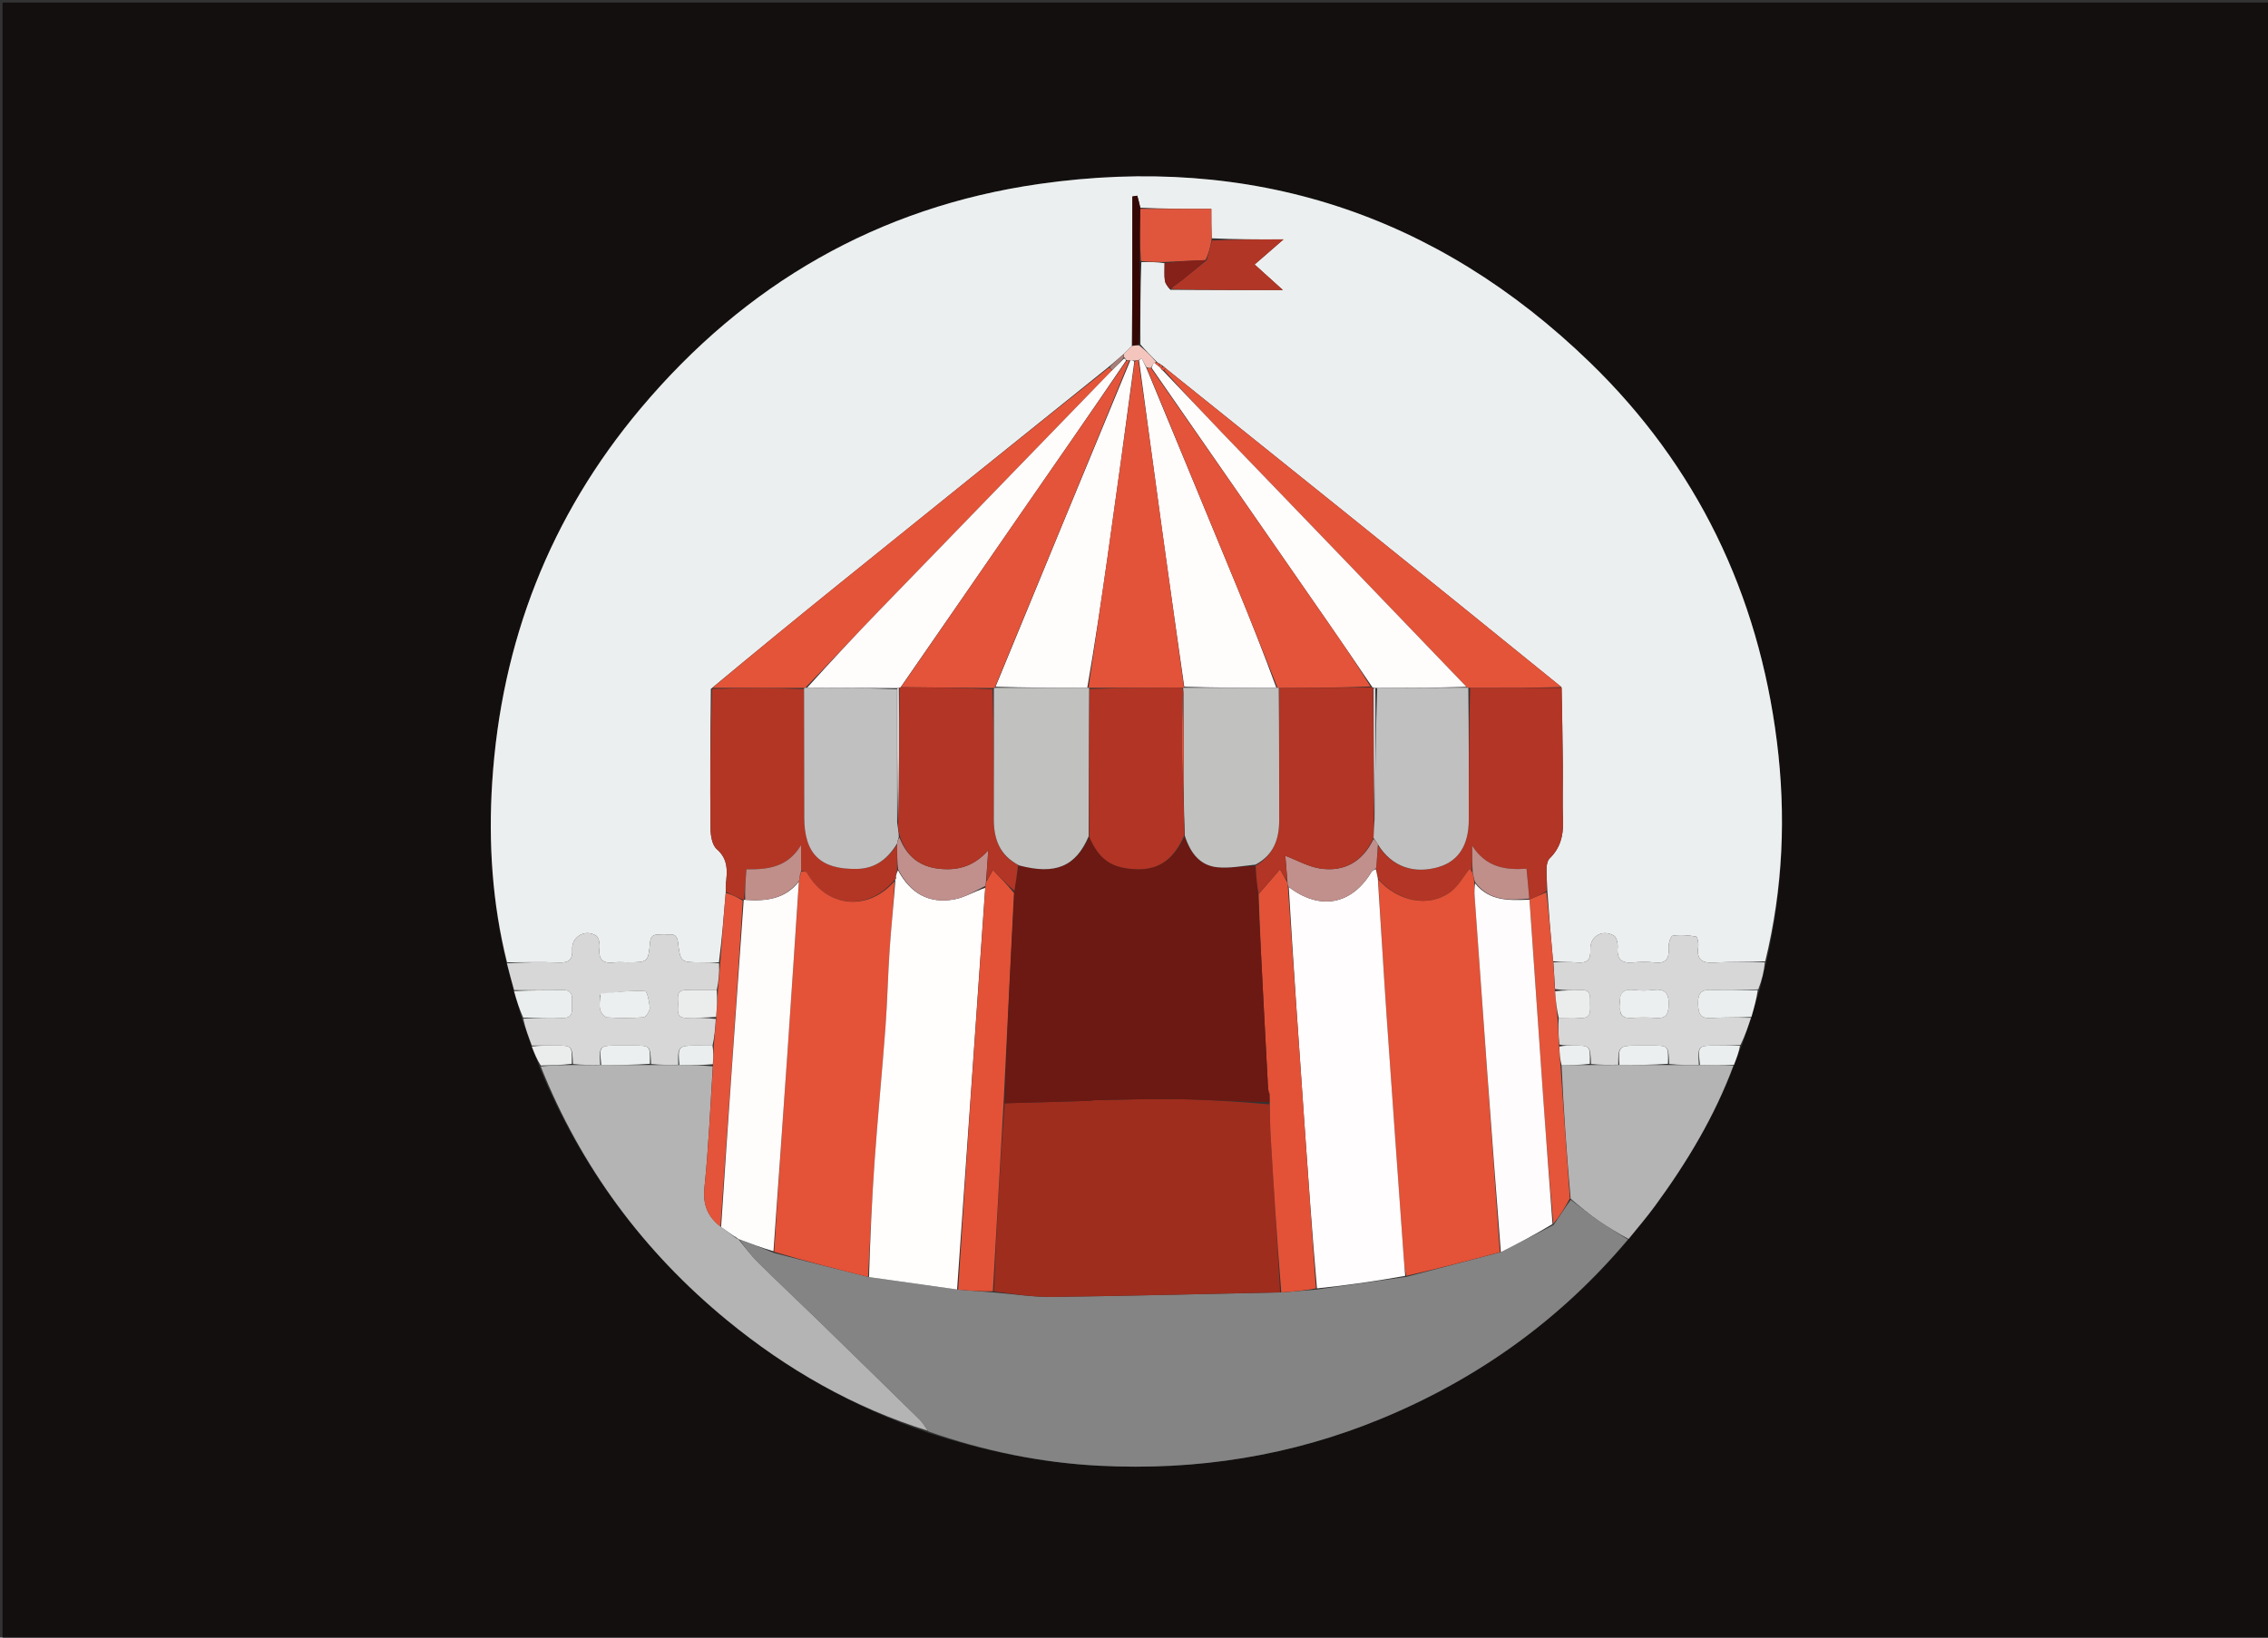 <svg version="1.1" id="Layer_1" xmlns="http://www.w3.org/2000/svg" xmlns:xlink="http://www.w3.org/1999/xlink" x="0px" y="0px"
	 width="100%" viewBox="0 0 900 650" enable-background="new 0 0 900 650" xml:space="preserve">
<rect x="0" y="0" width="900" height="650" fill="#333333" stroke="none"/>
<path fill="#130F0F" opacity="1" stroke="none" 
	d="
M566,651 
	C377.333,651 189.167,651 1,651 
	C1,434.333 1,217.667 1,1 
	C301,1 601,1 901,1 
	C901,217.667 901,434.333 901,651 
	C789.5,651 678,651 566,651 
M211.024,415.739 
	C212.059,418.143 213.095,420.547 214.11,423.684 
	C230.557,463.327 255.361,496.801 288.506,524.038 
	C312.373,543.651 338.821,558.7 368.712,568.828 
	C390.655,575.977 413.121,580.596 436.17,581.785 
	C474.964,583.787 512.525,577.885 548.5,562.958 
	C586.667,547.122 619.356,523.705 646.511,491.585 
	C649.919,487.299 653.474,483.121 656.709,478.709 
	C669.392,461.414 680.391,443.163 688.285,422.381 
	C689.174,419.923 690.063,417.465 691.401,414.44 
	C692.543,410.953 693.684,407.466 695.169,403.315 
	C696.109,399.877 697.049,396.439 698.415,392.385 
	C699.211,388.915 700.006,385.444 701.076,381.229 
	C707.56,352.52 708.781,323.548 705.122,294.385 
	C697.755,235.668 673.314,184.928 630.922,143.857 
	C569.916,84.751 496.468,60.967 412.339,73.024 
	C348.437,82.182 295.77,112.705 254.287,162.041 
	C218.234,204.921 198.877,254.767 195.314,310.575 
	C193.782,334.574 195.324,358.497 201.128,382.748 
	C202.089,386.166 203.05,389.584 203.96,393.785 
	C205.031,397.182 206.102,400.58 207.158,404.724 
	C208.454,408.151 209.75,411.579 211.024,415.739 
z"/>
<path fill="#ECEFEF" opacity="1" stroke="none" 
	d="
M201.198,381.974 
	C195.324,358.497 193.782,334.574 195.314,310.575 
	C198.877,254.767 218.234,204.921 254.287,162.041 
	C295.77,112.705 348.437,82.182 412.339,73.024 
	C496.468,60.967 569.916,84.751 630.922,143.857 
	C673.314,184.928 697.755,235.668 705.122,294.385 
	C708.781,323.548 707.56,352.52 700.483,381.596 
	C693.394,381.968 686.88,381.679 680.407,382.073 
	C675.512,382.372 673.142,381.095 673.913,375.802 
	C674.109,374.456 673.593,371.835 673.08,371.749 
	C670.021,371.239 666.808,370.928 663.784,371.413 
	C662.952,371.546 662.005,374.668 662.128,376.344 
	C662.444,380.647 661.096,382.561 656.551,382.036 
	C653.756,381.714 650.875,381.767 648.067,382.025 
	C643.578,382.437 641.533,380.856 641.925,376.12 
	C642.055,374.548 641.538,372.043 640.463,371.404 
	C635.861,368.67 630.842,371.662 631.088,376.983 
	C631.275,381.022 629.803,382.36 625.915,382.03 
	C622.773,381.763 619.59,381.966 616.301,381.516 
	C615.435,372.05 614.693,363.029 614.022,353.564 
	C613.939,350.303 613.633,347.482 613.698,344.67 
	C613.728,343.322 614.062,341.581 614.943,340.719 
	C619.066,336.692 620.395,331.891 620.225,326.263 
	C619.989,318.463 620.219,310.65 620.152,302.844 
	C620.068,292.899 619.886,282.955 619.624,272.714 
	C591.092,249.531 562.696,226.625 534.267,203.761 
	C510.383,184.552 486.46,165.391 462.427,146.056 
	C462.112,145.711 461.896,145.557 461.481,145.244 
	C461.007,144.88 460.704,144.712 460.21,144.372 
	C459.694,144.081 459.371,143.964 458.965,143.532 
	C456.782,141.209 454.683,139.201 452.545,136.714 
	C452.503,125.524 452.498,114.812 452.915,104.034 
	C456.259,103.977 459.181,103.989 462.13,104.454 
	C462.161,107.053 461.956,109.227 462.246,111.332 
	C462.419,112.588 463.369,113.737 464.432,115.03 
	C479.268,115.128 493.641,115.128 509.089,115.128 
	C504.852,111.299 501.475,108.247 497.866,104.985 
	C501.589,101.749 505.021,98.767 509.327,95.024 
	C499.126,95.024 490.058,95.024 480.839,94.586 
	C480.688,90.579 480.688,87.01 480.688,82.899 
	C470.66,82.899 461.577,82.899 452.493,82.441 
	C452.093,80.55 451.694,79.116 451.295,77.682 
	C450.649,77.785 450.004,77.888 449.358,77.991 
	C449.358,97.723 449.358,117.456 449.139,137.331 
	C447.927,138.487 446.934,139.501 445.675,140.736 
	C443.627,142.504 441.845,144.052 439.757,145.783 
	C403.682,174.78 367.892,203.569 332.152,232.42 
	C315.469,245.888 298.884,259.477 282.082,273.45 
	C281.884,292.177 281.756,310.465 281.944,328.75 
	C281.973,331.585 282.568,335.414 284.427,337.034 
	C289.139,341.141 288.585,345.918 288.034,351.022 
	C287.928,352.004 288.06,353.012 287.978,354.415 
	C287.164,363.866 286.454,372.91 285.293,381.956 
	C282.682,381.965 280.523,381.976 278.363,381.976 
	C270.103,381.978 269.997,381.99 269.041,373.968 
	C268.508,369.5 265.218,371.274 262.937,371.072 
	C260.75,370.879 258.289,370.379 257.95,374.101 
	C257.233,381.992 257.07,381.977 248.843,381.977 
	C247.181,381.977 245.497,381.8 243.863,382.011 
	C239.394,382.589 237.383,381.022 237.911,376.272 
	C238.087,374.683 237.671,372.179 236.602,371.451 
	C232.392,368.587 226.797,371.724 227.078,376.782 
	C227.315,381.055 225.667,382.217 221.631,382.052 
	C214.83,381.776 208.01,381.975 201.198,381.974 
z"/>
<path fill="#848484" opacity="1" stroke="none" 
	d="
M645.984,491.991 
	C619.356,523.705 586.667,547.122 548.5,562.958 
	C512.525,577.885 474.964,583.787 436.17,581.785 
	C413.121,580.596 390.655,575.977 368.433,568.187 
	C367.032,566.136 366.044,564.592 364.768,563.34 
	C351.261,550.083 337.728,536.852 324.16,523.658 
	C316.309,516.022 308.301,508.546 300.53,500.831 
	C297.774,498.095 295.507,494.866 293.381,491.922 
	C298.126,493.684 302.508,495.387 307.165,497.328 
	C319.787,500.655 332.134,503.742 344.849,506.909 
	C356.743,508.604 368.269,510.218 380.227,511.901 
	C385.108,512.298 389.556,512.627 394.424,513.023 
	C402.465,513.687 410.093,514.877 417.705,514.779 
	C447.805,514.39 477.9,513.599 508.446,512.995 
	C513.333,512.634 517.768,512.234 522.618,511.831 
	C534.569,510.159 546.107,508.49 558.059,506.811 
	C570.718,503.545 582.963,500.288 595.576,497.008 
	C602.684,493.428 609.424,489.872 616.495,486.209 
	C618.897,482.759 620.967,479.417 623.327,476.232 
	C627.189,479.112 630.677,481.957 634.36,484.523 
	C638.135,487.155 642.102,489.513 645.984,491.991 
z"/>
<path fill="#B4B4B4" opacity="1" stroke="none" 
	d="
M293.017,491.861 
	C295.507,494.866 297.774,498.095 300.53,500.831 
	C308.301,508.546 316.309,516.022 324.16,523.658 
	C337.728,536.852 351.261,550.083 364.768,563.34 
	C366.044,564.592 367.032,566.136 368.212,567.921 
	C338.821,558.7 312.373,543.651 288.506,524.038 
	C255.361,496.801 230.557,463.327 214.574,423.287 
	C218.977,422.815 222.917,422.74 227.323,422.739 
	C231.245,422.758 234.702,422.702 238.608,422.721 
	C245.32,422.749 251.582,422.703 258.31,422.733 
	C262.239,422.744 265.7,422.679 269.603,422.702 
	C274.292,422.802 278.54,422.814 282.857,423.269 
	C281.862,439.582 281.176,455.49 279.552,471.302 
	C278.854,478.1 280.727,482.908 286.153,487.034 
	C287.944,488.295 289.466,489.377 291.145,490.77 
	C291.89,491.382 292.478,491.685 293.027,491.967 
	C292.987,491.946 293.017,491.861 293.017,491.861 
z"/>
<path fill="#B4B4B4" opacity="1" stroke="none" 
	d="
M646.248,491.788 
	C642.102,489.513 638.135,487.155 634.36,484.523 
	C630.677,481.957 627.189,479.112 623.26,475.798 
	C621.679,457.743 620.453,440.281 619.671,422.829 
	C623.692,422.778 627.268,422.716 631.31,422.731 
	C635.242,422.738 638.708,422.669 642.619,422.688 
	C649.325,422.737 655.585,422.698 662.313,422.735 
	C666.568,422.764 670.356,422.717 674.59,422.74 
	C679.313,422.857 683.59,422.904 687.867,422.951 
	C680.391,443.163 669.392,461.414 656.709,478.709 
	C653.474,483.121 649.919,487.299 646.248,491.788 
z"/>
<path fill="#D8D7D7" opacity="1" stroke="none" 
	d="
M642.174,422.599 
	C638.708,422.669 635.242,422.738 631.356,422.322 
	C631.055,415.018 631.055,415.02 624.344,415.007 
	C622.521,415.004 620.698,414.985 618.757,414.585 
	C618.449,410.791 618.26,407.387 618.53,403.987 
	C621.635,403.992 624.295,403.811 626.921,404.034 
	C631.394,404.414 631.08,401.478 631.013,398.572 
	C630.949,395.816 631.693,392.655 627.078,392.957 
	C623.786,393.173 620.47,393.014 617.09,392.583 
	C616.82,388.749 616.623,385.355 616.426,381.96 
	C619.59,381.966 622.773,381.763 625.915,382.03 
	C629.803,382.36 631.275,381.022 631.088,376.983 
	C630.842,371.662 635.861,368.67 640.463,371.404 
	C641.538,372.043 642.055,374.548 641.925,376.12 
	C641.533,380.856 643.578,382.437 648.067,382.025 
	C650.875,381.767 653.756,381.714 656.551,382.036 
	C661.096,382.561 662.444,380.647 662.128,376.344 
	C662.005,374.668 662.952,371.546 663.784,371.413 
	C666.808,370.928 670.021,371.239 673.08,371.749 
	C673.593,371.835 674.109,374.456 673.913,375.802 
	C673.142,381.095 675.512,382.372 680.407,382.073 
	C686.88,381.679 693.394,381.968 700.346,381.968 
	C700.006,385.444 699.211,388.915 697.734,392.691 
	C691.247,392.997 685.429,393.228 679.641,392.917 
	C675.435,392.691 673.744,393.788 673.831,398.378 
	C673.912,402.596 674.849,404.42 679.406,404.081 
	C684.521,403.701 689.684,403.984 694.826,403.979 
	C693.684,407.466 692.543,410.953 690.712,414.724 
	C687.07,415.006 684.117,415.004 681.164,415.005 
	C673.758,415.008 673.758,415.008 674.144,422.669 
	C670.356,422.717 666.568,422.764 662.361,422.325 
	C662.073,415.017 662.073,415.016 655.443,415.009 
	C653.469,415.006 651.496,415.007 649.523,415.008 
	C642.537,415.015 642.102,415.465 642.174,422.599 
M642.973,399.417 
	C642.542,402.83 643.921,404.297 647.462,404.038 
	C650.602,403.809 653.789,403.783 656.924,404.044 
	C660.787,404.367 662.04,403.029 662.164,399.029 
	C662.314,394.209 660.829,392.332 655.991,392.943 
	C653.538,393.253 650.986,393.233 648.528,392.946 
	C644.151,392.436 642.254,394.074 642.973,399.417 
z"/>
<path fill="#D8D7D7" opacity="1" stroke="none" 
	d="
M238.159,422.646 
	C234.702,422.702 231.245,422.758 227.363,422.328 
	C227.042,415.012 227.042,415.011 220.428,415.004 
	C217.3,415.001 214.173,415.005 211.046,415.006 
	C209.75,411.579 208.454,408.151 207.623,404.35 
	C213.063,403.982 218.046,403.797 223.008,404.047 
	C227.603,404.277 226.963,401.251 227.005,398.446 
	C227.047,395.545 227.412,392.744 222.91,392.932 
	C216.62,393.195 210.312,393.001 204.011,393.002 
	C203.05,389.584 202.089,386.166 201.163,382.361 
	C208.01,381.975 214.83,381.776 221.631,382.052 
	C225.667,382.217 227.315,381.055 227.078,376.782 
	C226.797,371.724 232.392,368.587 236.602,371.451 
	C237.671,372.179 238.087,374.683 237.911,376.272 
	C237.383,381.022 239.394,382.589 243.863,382.011 
	C245.497,381.8 247.181,381.977 248.843,381.977 
	C257.07,381.977 257.233,381.992 257.95,374.101 
	C258.289,370.379 260.75,370.879 262.937,371.072 
	C265.218,371.274 268.508,369.5 269.041,373.968 
	C269.997,381.99 270.103,381.978 278.363,381.976 
	C280.523,381.976 282.682,381.965 285.336,382.375 
	C285.513,386.201 285.196,389.61 284.42,393.011 
	C280.15,393.003 276.337,393.094 272.529,392.979 
	C268.103,392.847 269.067,396.045 269.053,398.516 
	C269.038,401.013 268.164,404.163 272.57,404.015 
	C276.376,403.887 280.19,403.995 284.053,404.446 
	C283.815,408.281 283.524,411.67 282.754,415.044 
	C280.301,415.021 278.328,415.005 276.354,415.006 
	C269.179,415.011 268.905,415.304 269.162,422.614 
	C265.7,422.679 262.239,422.744 258.356,422.323 
	C258.055,415.016 258.055,415.015 251.33,415.008 
	C249.34,415.006 247.349,415.007 245.359,415.008 
	C237.797,415.01 237.797,415.011 238.159,422.646 
M238.125,394.862 
	C238.092,396.853 237.708,398.927 238.153,400.805 
	C238.439,402.009 239.893,403.758 240.918,403.825 
	C245.712,404.14 250.556,404.168 255.339,403.775 
	C256.32,403.694 257.877,401.347 257.834,400.09 
	C257.754,397.743 256.785,393.452 256.028,393.417 
	C250.179,393.152 244.293,393.712 238.125,394.862 
z"/>
<path fill="#EAEEEE" opacity="1" stroke="none" 
	d="
M694.998,403.647 
	C689.684,403.984 684.521,403.701 679.406,404.081 
	C674.849,404.42 673.912,402.596 673.831,398.378 
	C673.744,393.788 675.435,392.691 679.641,392.917 
	C685.429,393.228 691.247,392.997 697.521,392.999 
	C697.049,396.439 696.109,399.877 694.998,403.647 
z"/>
<path fill="#EAEEEE" opacity="1" stroke="none" 
	d="
M203.985,393.393 
	C210.312,393.001 216.62,393.195 222.91,392.932 
	C227.412,392.744 227.047,395.545 227.005,398.446 
	C226.963,401.251 227.603,404.277 223.008,404.047 
	C218.046,403.797 213.063,403.982 207.631,403.977 
	C206.102,400.58 205.031,397.182 203.985,393.393 
z"/>
<path fill="#EAEEEE" opacity="1" stroke="none" 
	d="
M674.59,422.74 
	C673.758,415.008 673.758,415.008 681.164,415.005 
	C684.117,415.004 687.07,415.006 690.487,415.007 
	C690.063,417.465 689.174,419.923 688.076,422.666 
	C683.59,422.904 679.313,422.857 674.59,422.74 
z"/>
<path fill="#EBEDEC" opacity="1" stroke="none" 
	d="
M211.035,415.372 
	C214.173,415.005 217.3,415.001 220.428,415.004 
	C227.042,415.011 227.042,415.012 226.897,422.254 
	C222.917,422.74 218.977,422.815 214.584,422.921 
	C213.095,420.547 212.059,418.143 211.035,415.372 
z"/>
<path fill="#B33625" opacity="1" stroke="none" 
	d="
M288.083,354.008 
	C288.06,353.012 287.928,352.004 288.034,351.022 
	C288.585,345.918 289.139,341.141 284.427,337.034 
	C282.568,335.414 281.973,331.585 281.944,328.75 
	C281.756,310.465 281.884,292.177 282.532,273.455 
	C295.107,273.032 307.06,273.044 319.066,273.517 
	C319.129,290.803 319.139,307.629 319.149,324.455 
	C319.159,338.936 325.55,345.134 339.96,344.896 
	C347.442,344.772 352.34,340.829 355.996,335.261 
	C356.005,338.833 356.022,341.931 355.997,345.407 
	C355.806,346.527 355.657,347.269 355.352,348.161 
	C355.038,348.586 355.022,348.868 355.149,349.147 
	C355.15,349.137 355.177,349.155 354.883,349.307 
	C344.458,361.896 328.004,360.335 320.135,346.256 
	C319.919,345.869 318.676,346.057 317.893,345.536 
	C317.876,342.369 317.876,339.643 317.876,335.463 
	C312.446,344.417 304.609,345.131 296.204,345.05 
	C295.869,349.34 295.564,353.238 295.207,357.158 
	C295.156,357.181 295.094,357.088 294.744,357.024 
	C292.29,355.975 290.186,354.992 288.083,354.008 
z"/>
<path fill="#B23525" opacity="1" stroke="none" 
	d="
M619.747,273.011 
	C619.886,282.955 620.068,292.899 620.152,302.844 
	C620.219,310.65 619.989,318.463 620.225,326.263 
	C620.395,331.891 619.066,336.692 614.943,340.719 
	C614.062,341.581 613.728,343.322 613.698,344.67 
	C613.633,347.482 613.939,350.303 613.715,353.716 
	C611.213,355.228 609.089,356.145 606.937,357.102 
	C606.909,357.142 606.819,357.104 606.848,356.659 
	C606.515,352.516 606.153,348.818 605.76,344.805 
	C597.028,345.43 589.609,344.088 584.213,335.717 
	C584.213,339.943 584.213,342.992 583.974,345.874 
	C583.359,345.191 582.984,344.675 583.15,344.903 
	C580.694,347.936 578.645,351.81 575.464,354.133 
	C566.959,360.346 554.662,357.862 546.759,348.683 
	C546.433,347.24 546.213,346.122 546.079,344.57 
	C546.388,341.197 546.61,338.259 546.931,335.643 
	C552.319,344.06 561.159,347.055 571.007,344.09 
	C578.794,341.745 582.838,335.4 582.849,325.462 
	C582.869,307.999 582.877,290.535 583.365,273.048 
	C595.809,273.02 607.778,273.016 619.747,273.011 
z"/>
<path fill="#E45439" opacity="1" stroke="none" 
	d="
M319.012,273.056 
	C307.06,273.044 295.107,273.032 282.704,273.015 
	C298.884,259.477 315.469,245.888 332.152,232.42 
	C367.892,203.569 403.682,174.78 439.996,145.969 
	C440.806,146.274 441.072,146.576 441.118,147.176 
	C410.473,178.833 380.019,210.167 349.634,241.568 
	C339.604,251.933 329.752,262.471 319.613,272.938 
	C319.408,272.945 319.012,273.056 319.012,273.056 
z"/>
<path fill="#E45439" opacity="1" stroke="none" 
	d="
M619.624,272.714 
	C607.778,273.016 595.809,273.02 583.148,273.007 
	C582.456,272.99 582.018,272.942 581.927,272.621 
	C549.432,238.687 517.011,205.089 484.635,171.448 
	C476.934,163.445 469.381,155.3 461.97,146.977 
	C462.305,146.559 462.43,146.384 462.554,146.209 
	C486.46,165.391 510.383,184.552 534.267,203.761 
	C562.696,226.625 591.092,249.531 619.624,272.714 
z"/>
<path fill="#E4543A" opacity="1" stroke="none" 
	d="
M287.978,354.415 
	C290.186,354.992 292.29,355.975 294.752,357.479 
	C292.035,400.951 288.96,443.903 285.884,486.856 
	C280.727,482.908 278.854,478.1 279.552,471.302 
	C281.176,455.49 281.862,439.582 282.953,422.851 
	C283.063,419.679 283.148,417.369 283.233,415.058 
	C283.524,411.67 283.815,408.281 284.217,404.075 
	C284.512,399.844 284.695,396.431 284.879,393.019 
	C285.196,389.61 285.513,386.201 285.787,382.373 
	C286.454,372.91 287.164,363.866 287.978,354.415 
z"/>
<path fill="#E4553A" opacity="1" stroke="none" 
	d="
M606.965,357.061 
	C609.089,356.145 611.213,355.228 613.644,354.16 
	C614.693,363.029 615.435,372.05 616.301,381.516 
	C616.623,385.355 616.82,388.749 617.028,393.019 
	C617.383,397.258 617.726,400.62 618.07,403.983 
	C618.26,407.387 618.449,410.791 618.675,415.02 
	C618.883,418.169 619.055,420.494 619.227,422.819 
	C620.453,440.281 621.679,457.743 622.971,475.64 
	C620.967,479.417 618.897,482.759 616.411,485.735 
	C614.788,468.794 613.544,452.222 612.383,435.645 
	C610.548,409.452 608.768,383.256 606.965,357.061 
z"/>
<path fill="#DF563D" opacity="1" stroke="none" 
	d="
M462.103,104.001 
	C459.181,103.989 456.259,103.977 452.731,103.593 
	C452.248,96.446 452.371,89.673 452.494,82.899 
	C461.577,82.899 470.66,82.899 480.688,82.899 
	C480.688,87.01 480.688,90.579 480.821,95.022 
	C480.239,98.361 479.524,100.826 478.373,103.248 
	C472.659,103.47 467.381,103.735 462.103,104.001 
z"/>
<path fill="#B23626" opacity="1" stroke="none" 
	d="
M478.809,103.291 
	C479.524,100.826 480.239,98.361 480.972,95.46 
	C490.058,95.024 499.126,95.024 509.327,95.024 
	C505.021,98.767 501.589,101.749 497.866,104.985 
	C501.475,108.247 504.852,111.299 509.089,115.128 
	C493.641,115.128 479.268,115.128 464.613,114.745 
	C465.702,113.481 467.153,112.702 468.428,111.699 
	C471.928,108.947 475.354,106.1 478.809,103.291 
z"/>
<path fill="#350704" opacity="1" stroke="none" 
	d="
M452.493,82.441 
	C452.371,89.673 452.248,96.446 452.309,103.661 
	C452.498,114.812 452.503,125.524 452.011,136.622 
	C450.795,137.069 450.077,137.129 449.358,137.189 
	C449.358,117.456 449.358,97.723 449.358,77.991 
	C450.004,77.888 450.649,77.785 451.295,77.682 
	C451.694,79.116 452.093,80.55 452.493,82.441 
z"/>
<path fill="#852119" opacity="1" stroke="none" 
	d="
M478.373,103.248 
	C475.354,106.1 471.928,108.947 468.428,111.699 
	C467.153,112.702 465.702,113.481 464.151,114.648 
	C463.369,113.737 462.419,112.588 462.246,111.332 
	C461.956,109.227 462.161,107.053 462.13,104.454 
	C467.381,103.735 472.659,103.47 478.373,103.248 
z"/>
<path fill="#F3C5BD" opacity="1" stroke="none" 
	d="
M449.139,137.331 
	C450.077,137.129 450.795,137.069 452.048,137.101 
	C454.683,139.201 456.782,141.209 458.733,143.607 
	C458.583,143.997 458.107,144.108 457.961,143.879 
	C457.539,144.441 457.261,145.232 456.69,146.044 
	C456.003,146.055 455.61,146.046 454.978,145.822 
	C454.169,144.482 453.6,143.357 453.031,142.231 
	C452.685,142.49 452.339,142.749 451.705,142.921 
	C451.047,142.989 450.677,143.145 450.166,143.136 
	C449.542,142.975 449.059,142.979 448.198,143.012 
	C447.568,143.057 447.315,143.071 446.943,142.895 
	C446.661,142.419 446.417,142.258 446.094,141.792 
	C446.044,141.08 445.992,140.798 445.94,140.516 
	C446.934,139.501 447.927,138.487 449.139,137.331 
z"/>
<path fill="#A97E78" opacity="1" stroke="none" 
	d="
M445.675,140.736 
	C445.992,140.798 446.044,141.08 445.886,142.019 
	C444.23,144.076 442.783,145.477 441.337,146.878 
	C441.072,146.576 440.806,146.274 440.302,145.786 
	C441.845,144.052 443.627,142.504 445.675,140.736 
z"/>
<path fill="#E45439" opacity="1" stroke="none" 
	d="
M458.107,144.108 
	C458.107,144.108 458.583,143.997 458.815,143.922 
	C459.371,143.964 459.694,144.081 460.062,144.539 
	C460.106,144.879 459.811,145.214 459.527,145.185 
	C458.864,144.807 458.485,144.457 458.107,144.108 
z"/>
<path fill="#E45439" opacity="1" stroke="none" 
	d="
M460.254,144.711 
	C460.704,144.712 461.007,144.88 461.258,145.434 
	C461.064,145.954 460.922,146.087 460.541,146.138 
	C460.139,145.775 459.975,145.495 459.811,145.214 
	C459.811,145.214 460.106,144.879 460.254,144.711 
z"/>
<path fill="#E45439" opacity="1" stroke="none" 
	d="
M461.43,145.631 
	C461.896,145.557 462.112,145.711 462.427,146.056 
	C462.43,146.384 462.305,146.559 461.735,146.892 
	C460.992,146.852 460.822,146.575 460.779,146.22 
	C460.922,146.087 461.064,145.954 461.43,145.631 
z"/>
<path fill="#9E2D1E" opacity="1" stroke="none" 
	d="
M507.996,512.956 
	C477.9,513.599 447.805,514.39 417.705,514.779 
	C410.093,514.877 402.465,513.687 394.424,512.578 
	C395.415,487.334 396.828,462.602 398.681,437.91 
	C410.204,437.614 421.287,437.281 432.369,436.933 
	C433.027,436.912 433.681,436.702 434.338,436.692 
	C445.427,436.512 456.521,436.062 467.604,436.263 
	C479.657,436.481 491.699,437.308 503.817,438.339 
	C503.985,442.638 503.971,446.475 504.197,450.298 
	C505.431,471.186 506.724,492.07 507.996,512.956 
z"/>
<path fill="#E45237" opacity="1" stroke="none" 
	d="
M546.865,349.008 
	C554.662,357.862 566.959,360.346 575.464,354.133 
	C578.645,351.81 580.694,347.936 583.15,344.903 
	C582.984,344.675 583.359,345.191 584.174,346.146 
	C584.757,347.722 584.9,348.859 585.031,350.455 
	C585.067,352.575 585.056,354.24 585.174,355.896 
	C588.511,402.942 591.861,449.987 595.208,497.032 
	C582.963,500.288 570.718,503.545 558.037,506.404 
	C557.421,503.855 557.22,501.706 557.067,499.553 
	C554.779,467.427 552.441,435.305 550.235,403.173 
	C548.997,385.126 547.981,367.064 546.865,349.008 
z"/>
<path fill="#E45237" opacity="1" stroke="none" 
	d="
M317.911,345.977 
	C318.676,346.057 319.919,345.869 320.135,346.256 
	C328.004,360.335 344.458,361.896 354.99,349.754 
	C354.595,358.952 353.646,367.847 353.041,376.764 
	C352.344,387.039 352.143,397.348 351.382,407.616 
	C350.061,425.428 348.311,443.209 347.05,461.025 
	C345.969,476.277 345.321,491.56 344.481,506.829 
	C332.134,503.742 319.787,500.655 307.213,496.877 
	C308.827,469.983 310.699,443.781 312.5,417.575 
	C314.049,395.023 315.518,372.465 317.098,349.564 
	C317.245,348.755 317.315,348.291 317.536,347.634 
	C317.767,346.96 317.849,346.478 317.936,345.991 
	C317.942,345.986 317.911,345.977 317.911,345.977 
z"/>
<path fill="#FFFDFD" opacity="1" stroke="none" 
	d="
M546.759,348.683 
	C547.981,367.064 548.997,385.126 550.235,403.173 
	C552.441,435.305 554.779,467.427 557.067,499.553 
	C557.22,501.706 557.421,503.855 557.622,506.413 
	C546.107,508.49 534.569,510.159 522.604,511.389 
	C520.613,488.595 519.047,466.24 517.486,443.885 
	C515.346,413.252 513.21,382.618 511.407,352.07 
	C523.867,361.581 536.492,359.136 544.373,345.883 
	C544.643,345.43 545.441,345.29 545.994,345.004 
	C546.213,346.122 546.433,347.24 546.759,348.683 
z"/>
<path fill="#FFFEFD" opacity="1" stroke="none" 
	d="
M344.849,506.909 
	C345.321,491.56 345.969,476.277 347.05,461.025 
	C348.311,443.209 350.061,425.428 351.382,407.616 
	C352.143,397.348 352.344,387.039 353.041,376.764 
	C353.646,367.847 354.595,358.952 355.285,349.602 
	C355.177,349.155 355.15,349.137 355.335,349.014 
	C355.684,348.595 355.68,348.301 355.509,348.01 
	C355.657,347.269 355.806,346.527 356.347,345.405 
	C361.14,354.445 368.501,358.885 378.773,356.964 
	C382.987,356.176 386.885,353.696 390.954,352.438 
	C387.253,405.871 383.524,458.852 379.795,511.833 
	C368.269,510.218 356.743,508.604 344.849,506.909 
z"/>
<path fill="#FEFCFC" opacity="1" stroke="none" 
	d="
M595.576,497.008 
	C591.861,449.987 588.511,402.942 585.174,355.896 
	C585.056,354.24 585.067,352.575 585.339,350.587 
	C591.02,357.772 598.928,357.412 606.819,357.104 
	C606.819,357.104 606.909,357.142 606.937,357.102 
	C608.768,383.256 610.548,409.452 612.383,435.645 
	C613.544,452.222 614.788,468.794 616.079,485.842 
	C609.424,489.872 602.684,493.428 595.576,497.008 
z"/>
<path fill="#FFFDFC" opacity="1" stroke="none" 
	d="
M317.022,349.909 
	C315.518,372.465 314.049,395.023 312.5,417.575 
	C310.699,443.781 308.827,469.983 306.938,496.637 
	C302.508,495.387 298.126,493.684 293.381,491.922 
	C293.017,491.861 292.987,491.946 292.848,491.69 
	C292.136,491.11 291.562,490.785 290.988,490.46 
	C289.466,489.377 287.944,488.295 286.153,487.034 
	C288.96,443.903 292.035,400.951 295.102,357.543 
	C295.094,357.088 295.156,357.181 295.651,357.175 
	C304.167,357.802 311.623,356.814 317.022,349.909 
z"/>
<path fill="#E35237" opacity="1" stroke="none" 
	d="
M511.073,351.985 
	C513.21,382.618 515.346,413.252 517.486,443.885 
	C519.047,466.24 520.613,488.595 522.191,511.392 
	C517.768,512.234 513.333,512.634 508.446,512.995 
	C506.724,492.07 505.431,471.186 504.197,450.298 
	C503.971,446.475 503.985,442.638 503.869,437.962 
	C503.813,436.102 503.777,435.088 503.726,433.841 
	C503.626,433.3 503.463,433.04 503.233,432.372 
	C502.632,420.669 502.001,409.425 501.409,398.178 
	C500.652,383.808 499.926,369.436 499.454,354.874 
	C502.55,351.357 505.379,348.03 507.913,345.049 
	C508.537,346.106 509.66,348.011 510.848,350.26 
	C510.966,351.063 511.019,351.524 511.073,351.985 
z"/>
<path fill="#E35237" opacity="1" stroke="none" 
	d="
M380.227,511.901 
	C383.524,458.852 387.253,405.871 391.022,352.089 
	C391.131,350.82 391.202,350.351 391.524,349.699 
	C392.62,347.948 393.465,346.38 394.025,345.339 
	C396.808,348.207 399.59,351.076 402.365,354.418 
	C400.986,382.551 399.613,410.211 398.241,437.87 
	C396.828,462.602 395.415,487.334 394.003,512.511 
	C389.556,512.627 385.108,512.298 380.227,511.901 
z"/>
<path fill="#ECEFEF" opacity="1" stroke="none" 
	d="
M238.608,422.721 
	C237.797,415.011 237.797,415.01 245.359,415.008 
	C247.349,415.007 249.34,415.006 251.33,415.008 
	C258.055,415.015 258.055,415.016 257.89,422.247 
	C251.582,422.703 245.32,422.749 238.608,422.721 
z"/>
<path fill="#EAEEEE" opacity="1" stroke="none" 
	d="
M282.754,415.044 
	C283.148,417.369 283.063,419.679 282.883,422.408 
	C278.54,422.814 274.292,422.802 269.603,422.702 
	C268.905,415.304 269.179,415.011 276.354,415.006 
	C278.328,415.005 280.301,415.021 282.754,415.044 
z"/>
<path fill="#848484" opacity="1" stroke="none" 
	d="
M291.145,490.77 
	C291.562,490.785 292.136,491.11 292.888,491.711 
	C292.478,491.685 291.89,491.382 291.145,490.77 
z"/>
<path fill="#ECEFEF" opacity="1" stroke="none" 
	d="
M642.619,422.688 
	C642.102,415.465 642.537,415.015 649.523,415.008 
	C651.496,415.007 653.469,415.006 655.443,415.009 
	C662.073,415.016 662.073,415.017 661.893,422.248 
	C655.585,422.698 649.325,422.737 642.619,422.688 
z"/>
<path fill="#ECEFEF" opacity="1" stroke="none" 
	d="
M619.671,422.829 
	C619.055,420.494 618.883,418.169 618.793,415.409 
	C620.698,414.985 622.521,415.004 624.344,415.007 
	C631.055,415.02 631.055,415.018 630.889,422.245 
	C627.268,422.716 623.692,422.778 619.671,422.829 
z"/>
<path fill="#ECEFEF" opacity="1" stroke="none" 
	d="
M642.972,398.958 
	C642.254,394.074 644.151,392.436 648.528,392.946 
	C650.986,393.233 653.538,393.253 655.991,392.943 
	C660.829,392.332 662.314,394.209 662.164,399.029 
	C662.04,403.029 660.787,404.367 656.924,404.044 
	C653.789,403.783 650.602,403.809 647.462,404.038 
	C643.921,404.297 642.542,402.83 642.972,398.958 
z"/>
<path fill="#EBEDEC" opacity="1" stroke="none" 
	d="
M618.53,403.987 
	C617.726,400.62 617.383,397.258 617.101,393.458 
	C620.47,393.014 623.786,393.173 627.078,392.957 
	C631.693,392.655 630.949,395.816 631.013,398.572 
	C631.08,401.478 631.394,404.414 626.921,404.034 
	C624.295,403.811 621.635,403.992 618.53,403.987 
z"/>
<path fill="#ECEFEF" opacity="1" stroke="none" 
	d="
M238.271,394.439 
	C244.293,393.712 250.179,393.152 256.028,393.417 
	C256.785,393.452 257.754,397.743 257.834,400.09 
	C257.877,401.347 256.32,403.694 255.339,403.775 
	C250.556,404.168 245.712,404.14 240.918,403.825 
	C239.893,403.758 238.439,402.009 238.153,400.805 
	C237.708,398.927 238.092,396.853 238.271,394.439 
z"/>
<path fill="#EBEDEC" opacity="1" stroke="none" 
	d="
M284.42,393.011 
	C284.695,396.431 284.512,399.844 284.164,403.627 
	C280.19,403.995 276.376,403.887 272.57,404.015 
	C268.164,404.163 269.038,401.013 269.053,398.516 
	C269.067,396.045 268.103,392.847 272.529,392.979 
	C276.337,393.094 280.15,393.003 284.42,393.011 
z"/>
<path fill="#C1C0C0" opacity="1" stroke="none" 
	d="
M319.066,273.517 
	C319.012,273.056 319.408,272.945 320.094,272.967 
	C332.505,273.032 344.229,273.076 355.97,273.578 
	C356.002,291.391 356.017,308.747 356.021,326.486 
	C356.315,328.575 356.62,330.282 356.686,332.192 
	C356.299,333.192 356.151,333.99 356.004,334.788 
	C352.34,340.829 347.442,344.772 339.96,344.896 
	C325.55,345.134 319.159,338.936 319.149,324.455 
	C319.139,307.629 319.129,290.803 319.066,273.517 
z"/>
<path fill="#C1908C" opacity="1" stroke="none" 
	d="
M355.996,335.261 
	C356.151,333.99 356.299,333.192 356.932,332.438 
	C359.787,339.936 364.984,343.991 372.648,344.823 
	C379.802,345.599 386.353,344.093 392.177,337.467 
	C391.799,342.651 391.536,346.266 391.273,349.882 
	C391.202,350.351 391.131,350.82 390.993,351.637 
	C386.885,353.696 382.987,356.176 378.773,356.964 
	C368.501,358.885 361.14,354.445 356.389,345.027 
	C356.022,341.931 356.005,338.833 355.996,335.261 
z"/>
<path fill="#C08F8A" opacity="1" stroke="none" 
	d="
M317.098,349.564 
	C311.623,356.814 304.167,357.802 295.702,357.151 
	C295.564,353.238 295.869,349.34 296.204,345.05 
	C304.609,345.131 312.446,344.417 317.876,335.463 
	C317.876,339.643 317.876,342.369 317.893,345.536 
	C317.911,345.977 317.942,345.986 317.747,346.168 
	C317.497,346.842 317.442,347.334 317.386,347.826 
	C317.315,348.291 317.245,348.755 317.098,349.564 
z"/>
<path fill="#E45237" opacity="1" stroke="none" 
	d="
M355.352,348.161 
	C355.68,348.301 355.684,348.595 355.334,349.024 
	C355.022,348.868 355.038,348.586 355.352,348.161 
z"/>
<path fill="#C1C0C0" opacity="1" stroke="none" 
	d="
M582.018,272.942 
	C582.018,272.942 582.456,272.99 582.673,273.03 
	C582.877,290.535 582.869,307.999 582.849,325.462 
	C582.838,335.4 578.794,341.745 571.007,344.09 
	C561.159,347.055 552.319,344.06 546.9,335.333 
	C546.21,334.131 545.65,333.56 545.049,332.549 
	C545.078,330.05 545.149,327.99 545.446,325.593 
	C545.798,307.877 545.922,290.499 546.511,273.086 
	C558.656,273.015 570.337,272.978 582.018,272.942 
z"/>
<path fill="#C1908C" opacity="1" stroke="none" 
	d="
M545.09,332.988 
	C545.65,333.56 546.21,334.131 546.801,335.012 
	C546.61,338.259 546.388,341.197 546.079,344.57 
	C545.441,345.29 544.643,345.43 544.373,345.883 
	C536.492,359.136 523.867,361.581 511.407,352.07 
	C511.019,351.524 510.966,351.063 510.882,349.85 
	C510.564,345.718 510.277,342.338 510.051,339.684 
	C514.746,341.467 519.124,344.003 523.781,344.717 
	C533.538,346.214 540.769,341.958 545.09,332.988 
z"/>
<path fill="#C08F8A" opacity="1" stroke="none" 
	d="
M606.848,356.659 
	C598.928,357.412 591.02,357.772 585.352,350.128 
	C584.9,348.859 584.757,347.722 584.413,346.314 
	C584.213,342.992 584.213,339.943 584.213,335.717 
	C589.609,344.088 597.028,345.43 605.76,344.805 
	C606.153,348.818 606.515,352.516 606.848,356.659 
z"/>
<path fill="#FFFCFC" opacity="1" stroke="none" 
	d="
M355.953,273.121 
	C344.229,273.076 332.505,273.032 320.3,272.959 
	C329.752,262.471 339.604,251.933 349.634,241.568 
	C380.019,210.167 410.473,178.833 441.118,147.176 
	C442.783,145.477 444.23,144.076 445.884,142.449 
	C446.417,142.258 446.661,142.419 446.805,143.204 
	C432.775,163.892 418.735,184.062 404.756,204.275 
	C388.986,227.078 373.272,249.919 357.384,272.799 
	C357.235,272.855 356.959,273.015 356.706,273.027 
	C356.286,273.066 356.12,273.093 355.953,273.121 
z"/>
<path fill="#FFFCFC" opacity="1" stroke="none" 
	d="
M581.927,272.621 
	C570.337,272.978 558.656,273.015 546.261,273.045 
	C545.378,273.03 545.209,273.023 544.905,272.937 
	C544.769,272.858 544.475,272.748 544.352,272.419 
	C538.475,263.724 532.745,255.339 526.962,246.991 
	C503.645,213.329 480.311,179.678 456.984,146.023 
	C457.261,145.232 457.539,144.441 457.961,143.879 
	C458.485,144.457 458.864,144.807 459.527,145.185 
	C459.975,145.495 460.139,145.775 460.541,146.138 
	C460.822,146.575 460.992,146.852 461.524,147.135 
	C469.381,155.3 476.934,163.445 484.635,171.448 
	C517.011,205.089 549.432,238.687 581.927,272.621 
z"/>
<path fill="#FFFCFC" opacity="1" stroke="none" 
	d="
M448.576,142.982 
	C449.059,142.979 449.542,142.975 450.125,143.555 
	C446.649,169.817 443.116,195.5 439.483,221.17 
	C437.038,238.443 434.451,255.696 431.464,272.978 
	C419.018,272.981 407.037,272.965 395.049,272.58 
	C412.887,229.134 430.732,186.058 448.576,142.982 
z"/>
<path fill="#FFFCFC" opacity="1" stroke="none" 
	d="
M451.993,143.008 
	C452.339,142.749 452.685,142.49 453.031,142.231 
	C453.6,143.357 454.169,144.482 454.966,146.174 
	C467.131,175.579 479.11,204.399 490.986,233.262 
	C496.411,246.447 501.631,259.717 506.48,272.972 
	C494.028,272.986 482.041,272.978 469.939,272.582 
	C467.005,252.152 464.145,232.114 461.38,212.063 
	C458.206,189.051 455.118,166.027 451.993,143.008 
z"/>
<path fill="#E35339" opacity="1" stroke="none" 
	d="
M451.705,142.921 
	C455.118,166.027 458.206,189.051 461.38,212.063 
	C464.145,232.114 467.005,252.152 469.794,272.596 
	C469.764,272.997 469.48,273.064 469.047,273.046 
	C456.562,273.03 444.511,273.03 432.329,272.998 
	C432.198,272.965 431.928,272.958 431.928,272.958 
	C434.451,255.696 437.038,238.443 439.483,221.17 
	C443.116,195.5 446.649,169.817 450.266,143.72 
	C450.677,143.145 451.047,142.989 451.705,142.921 
z"/>
<path fill="#E3543A" opacity="1" stroke="none" 
	d="
M448.198,143.012 
	C430.732,186.058 412.887,229.134 394.882,272.63 
	C394.72,273.049 394.381,273.135 393.889,273.096 
	C381.443,272.952 369.488,272.848 357.533,272.743 
	C373.272,249.919 388.986,227.078 404.756,204.275 
	C418.735,184.062 432.775,163.892 446.926,143.395 
	C447.315,143.071 447.568,143.057 448.198,143.012 
z"/>
<path fill="#E3543A" opacity="1" stroke="none" 
	d="
M506.945,272.949 
	C501.631,259.717 496.411,246.447 490.986,233.262 
	C479.11,204.399 467.131,175.579 455.206,146.389 
	C455.61,146.046 456.003,146.055 456.69,146.044 
	C480.311,179.678 503.645,213.329 526.962,246.991 
	C532.745,255.339 538.475,263.724 543.853,272.485 
	C531.524,272.965 519.572,273.05 507.45,273.092 
	C507.28,273.049 506.945,272.949 506.945,272.949 
z"/>
<path fill="#6B1912" opacity="1" stroke="none" 
	d="
M398.681,437.91 
	C399.613,410.211 400.986,382.551 402.554,354.089 
	C403.167,349.978 403.584,346.67 404.412,343.506 
	C418.897,347.352 426.914,343.895 432.263,332.169 
	C436.237,341.466 441.425,344.725 451.102,345.021 
	C460.817,345.318 466.296,340.035 470.144,332.236 
	C472.427,338.735 476.281,343.523 482.966,344.228 
	C487.892,344.747 492.983,343.707 498.05,343.809 
	C498.463,347.859 498.825,351.462 499.187,355.065 
	C499.926,369.436 500.652,383.808 501.409,398.178 
	C502.001,409.425 502.632,420.669 503.229,432.611 
	C503.294,433.627 503.47,433.883 503.74,434.074 
	C503.777,435.088 503.813,436.102 503.798,437.493 
	C491.699,437.308 479.657,436.481 467.604,436.263 
	C456.521,436.062 445.427,436.512 434.338,436.692 
	C433.681,436.702 433.027,436.912 432.369,436.933 
	C421.287,437.281 410.204,437.614 398.681,437.91 
z"/>
<path fill="#E45439" opacity="1" stroke="none" 
	d="
M317.536,347.634 
	C317.442,347.334 317.497,346.842 317.741,346.173 
	C317.849,346.478 317.767,346.96 317.536,347.634 
z"/>
<path fill="#B23525" opacity="1" stroke="none" 
	d="
M499.454,354.874 
	C498.825,351.462 498.463,347.859 498.29,343.627 
	C505.549,339.259 507.623,332.933 507.616,325.487 
	C507.6,308.036 507.616,290.586 507.619,273.136 
	C519.572,273.05 531.524,272.965 543.976,272.814 
	C544.475,272.748 544.769,272.858 544.893,273.403 
	C545.085,291.275 545.152,308.603 545.219,325.93 
	C545.149,327.99 545.078,330.05 545.049,332.549 
	C540.769,341.958 533.538,346.214 523.781,344.717 
	C519.124,344.003 514.746,341.467 510.051,339.684 
	C510.277,342.338 510.564,345.718 510.818,349.507 
	C509.66,348.011 508.537,346.106 507.913,345.049 
	C505.379,348.03 502.55,351.357 499.454,354.874 
z"/>
<path fill="#9E2D1E" opacity="1" stroke="none" 
	d="
M503.726,433.841 
	C503.47,433.883 503.294,433.627 503.217,433.067 
	C503.463,433.04 503.626,433.3 503.726,433.841 
z"/>
<path fill="#B23525" opacity="1" stroke="none" 
	d="
M404.001,343.363 
	C403.584,346.67 403.167,349.978 402.561,353.615 
	C399.59,351.076 396.808,348.207 394.025,345.339 
	C393.465,346.38 392.62,347.948 391.524,349.699 
	C391.536,346.266 391.799,342.651 392.177,337.467 
	C386.353,344.093 379.802,345.599 372.648,344.823 
	C364.984,343.991 359.787,339.936 357.172,332.235 
	C356.62,330.282 356.315,328.575 356.378,326.234 
	C356.817,308.072 356.888,290.544 356.959,273.015 
	C356.959,273.015 357.235,272.855 357.384,272.799 
	C369.488,272.848 381.443,272.952 393.897,273.554 
	C394.394,291.045 394.443,308.04 394.366,325.034 
	C394.331,332.914 396.585,339.462 404.001,343.363 
z"/>
<path fill="#D1D1D1" opacity="1" stroke="none" 
	d="
M356.706,273.027 
	C356.888,290.544 356.817,308.072 356.389,325.852 
	C356.017,308.747 356.002,291.391 355.97,273.578 
	C356.12,273.093 356.286,273.066 356.706,273.027 
z"/>
<path fill="#D1D1D1" opacity="1" stroke="none" 
	d="
M545.446,325.593 
	C545.152,308.603 545.085,291.275 545.029,273.481 
	C545.209,273.023 545.378,273.03 545.797,273.079 
	C545.922,290.499 545.798,307.877 545.446,325.593 
z"/>
<path fill="#C1C1C0" opacity="1" stroke="none" 
	d="
M404.412,343.506 
	C396.585,339.462 394.331,332.914 394.366,325.034 
	C394.443,308.04 394.394,291.045 394.388,273.593 
	C394.381,273.135 394.72,273.049 394.888,272.999 
	C407.037,272.965 419.018,272.981 431.464,272.978 
	C431.928,272.958 432.198,272.965 432.215,273.449 
	C432.159,293.262 432.087,312.593 432.015,331.924 
	C426.914,343.895 418.897,347.352 404.412,343.506 
z"/>
<path fill="#C1C1C0" opacity="1" stroke="none" 
	d="
M507.45,273.092 
	C507.616,290.586 507.6,308.036 507.616,325.487 
	C507.623,332.933 505.549,339.259 498.24,343.18 
	C492.983,343.707 487.892,344.747 482.966,344.228 
	C476.281,343.523 472.427,338.735 470.179,331.779 
	C469.921,325.955 469.787,320.907 469.73,315.41 
	C469.729,302.016 469.652,289.07 469.641,275.741 
	C469.632,274.593 469.556,273.828 469.48,273.064 
	C469.48,273.064 469.764,272.997 469.909,272.983 
	C482.041,272.978 494.028,272.986 506.48,272.972 
	C506.945,272.949 507.28,273.049 507.45,273.092 
z"/>
<path fill="#B23424" opacity="1" stroke="none" 
	d="
M469.653,315.859 
	C469.787,320.907 469.921,325.955 470.021,331.461 
	C466.296,340.035 460.817,345.318 451.102,345.021 
	C441.425,344.725 436.237,341.466 432.263,332.169 
	C432.087,312.593 432.159,293.262 432.346,273.481 
	C444.511,273.03 456.562,273.03 469.047,273.046 
	C469.556,273.828 469.632,274.593 469.463,276.094 
	C469.147,283.602 468.965,290.375 469.035,297.146 
	C469.1,303.385 469.436,309.622 469.653,315.859 
z"/>
<path fill="#E35339" opacity="1" stroke="none" 
	d="
M469.73,315.41 
	C469.436,309.622 469.1,303.385 469.035,297.146 
	C468.965,290.375 469.147,283.602 469.397,276.477 
	C469.652,289.07 469.729,302.016 469.73,315.41 
z"/>
</svg>